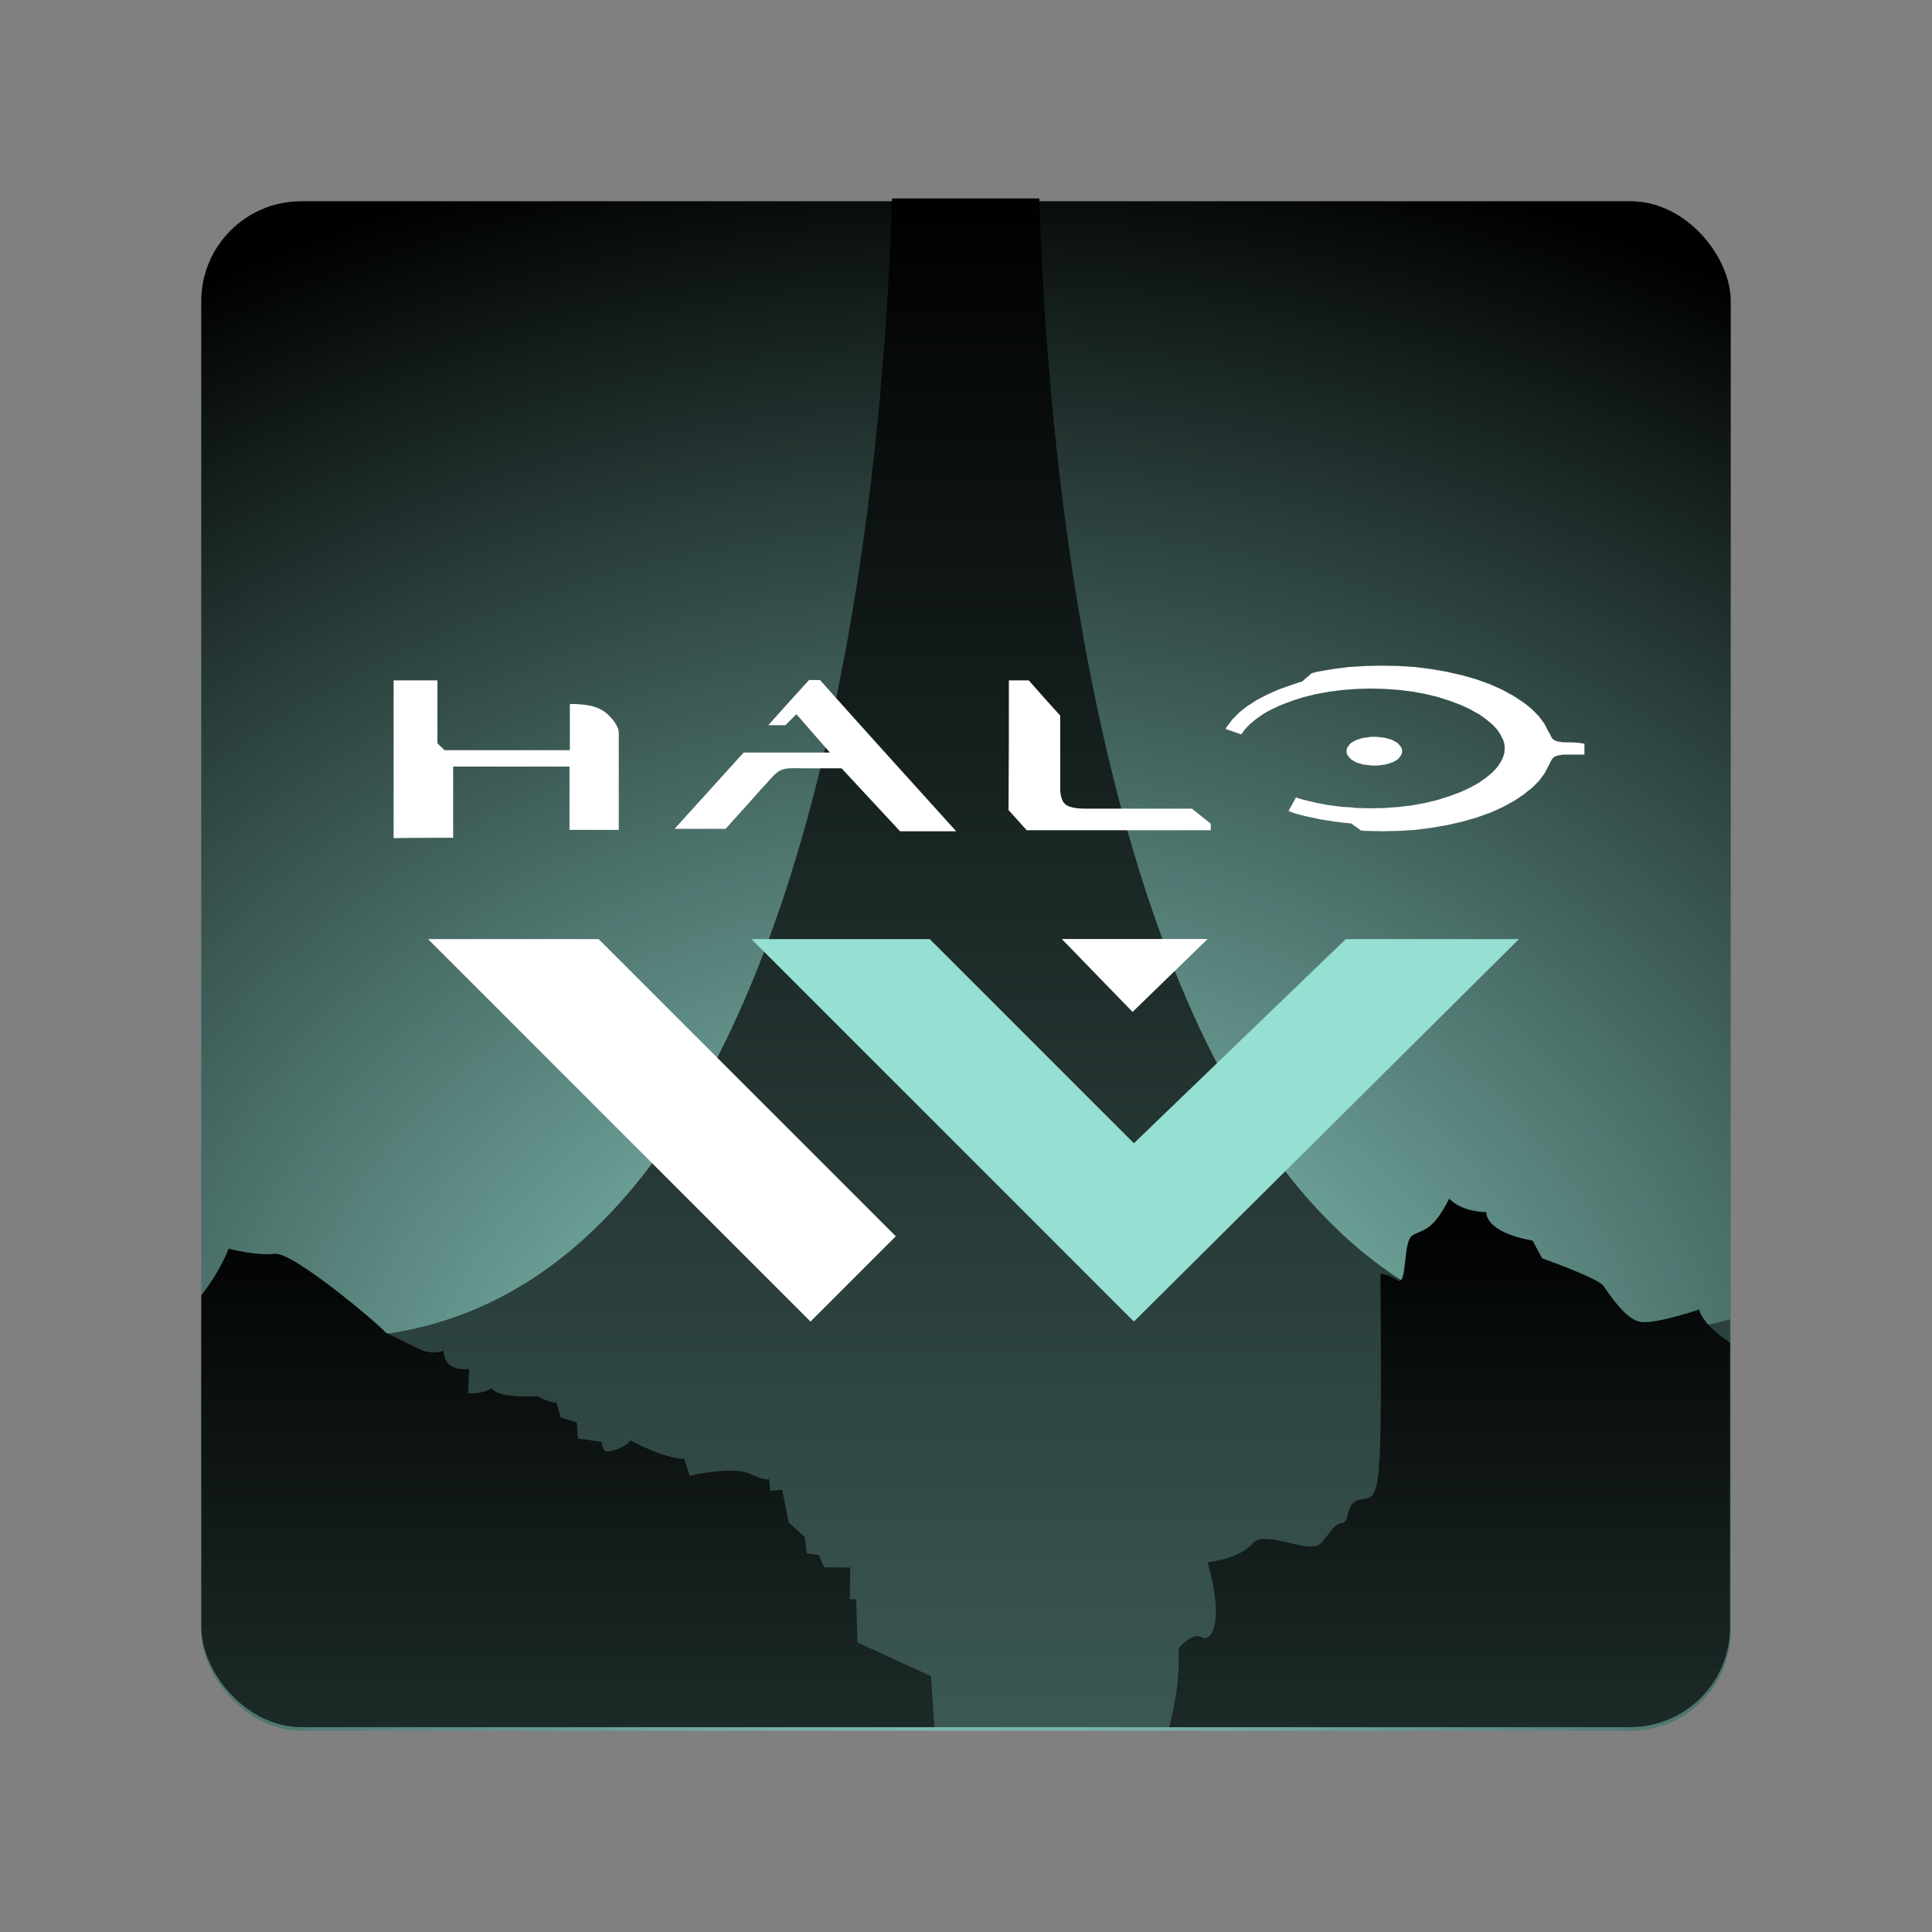 <?xml version="1.0" encoding="UTF-8" standalone="no"?>
<svg
   sodipodi:docname="halo_waypoint.svg"
   inkscape:version="1.2 (dc2aedaf03, 2022-05-15)"
   version="1.1"
   id="svg2"
   viewBox="0 0 192 192"
   height="192"
   width="192"
   inkscape:export-filename="/home/jphilippe/inkscape/icônes/delta-github/png/entrernom.png"
   inkscape:export-xdpi="96"
   inkscape:export-ydpi="96"
   xml:space="preserve"
   xmlns:inkscape="http://www.inkscape.org/namespaces/inkscape"
   xmlns:sodipodi="http://sodipodi.sourceforge.net/DTD/sodipodi-0.dtd"
   xmlns:xlink="http://www.w3.org/1999/xlink"
   xmlns="http://www.w3.org/2000/svg"
   xmlns:svg="http://www.w3.org/2000/svg"
   xmlns:rdf="http://www.w3.org/1999/02/22-rdf-syntax-ns#"
   xmlns:cc="http://creativecommons.org/ns#"
   xmlns:dc="http://purl.org/dc/elements/1.1/"><rect x="0" y="0" width="192" height="192" fill="#808080" stroke="none"/><sodipodi:namedview
     inkscape:document-rotation="0"
     inkscape:window-maximized="1"
     inkscape:window-y="0"
     inkscape:window-x="36"
     inkscape:window-height="1052"
     inkscape:window-width="1884"
     units="px"
     showgrid="false"
     inkscape:current-layer="layer1"
     inkscape:document-units="px"
     inkscape:cy="103"
     inkscape:cx="77.499998"
     inkscape:zoom="2.0000001"
     inkscape:pageshadow="2"
     inkscape:pageopacity="0.0"
     borderopacity="1.0"
     bordercolor="#666666"
     pagecolor="#ffffff"
     id="base"
     inkscape:snap-bbox="false"
     inkscape:object-paths="true"
     inkscape:snap-nodes="true"
     showguides="true"
     inkscape:guide-bbox="true"
     inkscape:snap-object-midpoints="true"
     inkscape:snap-center="true"
     inkscape:snap-global="false"
     inkscape:snap-intersection-paths="true"
     inkscape:snap-smooth-nodes="true"
     inkscape:snap-midpoints="true"
     inkscape:showpageshadow="0"
     inkscape:pagecheckerboard="0"
     inkscape:deskcolor="#d1d1d1" /><defs
     id="defs4"><linearGradient
       inkscape:collect="always"
       id="linearGradient2753"><stop
         style="stop-color:#96dfd3;stop-opacity:1;"
         offset="0"
         id="stop2749" /><stop
         style="stop-color:#000000;stop-opacity:1;"
         offset="1"
         id="stop2751" /></linearGradient><linearGradient
       inkscape:collect="always"
       id="linearGradient11889"><stop
         style="stop-color:#000000;stop-opacity:1;"
         offset="0"
         id="stop11885" /><stop
         style="stop-color:#96dfd3;stop-opacity:1;"
         offset="1"
         id="stop11887" /></linearGradient><linearGradient
       inkscape:collect="always"
       id="linearGradient10223"><stop
         style="stop-color:#000000;stop-opacity:1;"
         offset="0"
         id="stop10219" /><stop
         style="stop-color:#96dfd3;stop-opacity:1;"
         offset="1"
         id="stop10221" /></linearGradient><style
       id="style5930">
      .cls-1 {
        fill: none;
      }

      .cls-158, .cls-159, .cls-160, .cls-2, .cls-5, .cls-6, .cls-8 {
        isolation: isolate;
      }

      .cls-3 {
        clip-path: url(#clip-path);
      }

      .cls-107, .cls-109, .cls-111, .cls-4 {
        fill: #fff;
      }

      .cls-100, .cls-102, .cls-104, .cls-106, .cls-108, .cls-11, .cls-110, .cls-112, .cls-114, .cls-116, .cls-118, .cls-120, .cls-122, .cls-124, .cls-126, .cls-128, .cls-13, .cls-130, .cls-132, .cls-134, .cls-136, .cls-138, .cls-140, .cls-142, .cls-144, .cls-146, .cls-148, .cls-15, .cls-150, .cls-152, .cls-154, .cls-156, .cls-17, .cls-19, .cls-21, .cls-23, .cls-26, .cls-28, .cls-31, .cls-33, .cls-34, .cls-36, .cls-38, .cls-4, .cls-40, .cls-42, .cls-44, .cls-46, .cls-48, .cls-50, .cls-52, .cls-54, .cls-56, .cls-58, .cls-60, .cls-62, .cls-64, .cls-66, .cls-68, .cls-70, .cls-72, .cls-74, .cls-76, .cls-78, .cls-80, .cls-82, .cls-84, .cls-86, .cls-88, .cls-9, .cls-90, .cls-92, .cls-94, .cls-96, .cls-98 {
        fill-rule: evenodd;
      }

      .cls-5 {
        font-size: 14px;
      }

      .cls-5, .cls-6 {
        fill: #444;
        font-family: Arial-ItalicMT, Arial;
        font-style: italic;
      }

      .cls-6 {
        font-size: 13px;
      }

      .cls-7 {
        letter-spacing: -0.02em;
      }

      .cls-8 {
        font-size: 16px;
        font-family: Arial-BoldMT, Arial;
      }

      .cls-158, .cls-159, .cls-160, .cls-8 {
        font-weight: 700;
      }

      .cls-100, .cls-102, .cls-104, .cls-106, .cls-108, .cls-109, .cls-11, .cls-110, .cls-112, .cls-114, .cls-116, .cls-118, .cls-120, .cls-122, .cls-124, .cls-126, .cls-127, .cls-128, .cls-13, .cls-130, .cls-131, .cls-132, .cls-134, .cls-135, .cls-136, .cls-138, .cls-139, .cls-140, .cls-142, .cls-143, .cls-144, .cls-146, .cls-147, .cls-148, .cls-149, .cls-15, .cls-150, .cls-152, .cls-153, .cls-154, .cls-156, .cls-17, .cls-19, .cls-21, .cls-23, .cls-26, .cls-28, .cls-31, .cls-33, .cls-34, .cls-36, .cls-38, .cls-40, .cls-42, .cls-44, .cls-46, .cls-48, .cls-50, .cls-52, .cls-54, .cls-56, .cls-58, .cls-60, .cls-62, .cls-64, .cls-66, .cls-68, .cls-70, .cls-72, .cls-74, .cls-76, .cls-78, .cls-80, .cls-82, .cls-84, .cls-86, .cls-88, .cls-9, .cls-90, .cls-92, .cls-94, .cls-96, .cls-98 {
        fill-opacity: 0.5;
      }

      .cls-9 {
        fill: url(#Transparent_44_);
      }

      .cls-10 {
        fill: url(#Unnamed_Pattern_79);
      }

      .cls-11 {
        fill: url(#Transparent_77_);
      }

      .cls-12 {
        fill: #ececec;
      }

      .cls-13 {
        fill: url(#Transparent_78_);
      }

      .cls-115, .cls-117, .cls-119, .cls-14 {
        fill: #d8d8d8;
      }

      .cls-15 {
        fill: url(#Transparent_79_);
      }

      .cls-16 {
        fill: #d2d2d2;
      }

      .cls-17 {
        fill: url(#Transparent_80_);
      }

      .cls-18 {
        fill: #ccc;
      }

      .cls-19 {
        fill: url(#Transparent_90_);
      }

      .cls-121, .cls-20 {
        fill: #b1b5bd;
      }

      .cls-21 {
        fill: url(#Transparent_96_);
      }

      .cls-22 {
        fill: #a0a5af;
      }

      .cls-23 {
        fill: url(#Transparent_98_);
      }

      .cls-24 {
        fill: #979797;
      }

      .cls-25 {
        letter-spacing: -0.07em;
      }

      .cls-26 {
        fill: url(#Transparent_100_);
      }

      .cls-27 {
        fill: #83868c;
      }

      .cls-28 {
        fill: url(#Transparent_157_);
      }

      .cls-29 {
        fill: #56595b;
      }

      .cls-30 {
        letter-spacing: -0.04em;
      }

      .cls-31 {
        fill: url(#Transparent_158_);
      }

      .cls-158, .cls-159, .cls-160, .cls-32 {
        fill: #4a4a4a;
      }

      .cls-33 {
        fill: url(#Transparent_159_);
      }

      .cls-34 {
        fill: url(#Transparent_160_);
      }

      .cls-35 {
        fill: #fcecdc;
      }

      .cls-36 {
        fill: url(#Transparent_161_);
      }

      .cls-37 {
        fill: #f8c18c;
      }

      .cls-38 {
        fill: url(#Transparent_162_);
      }

      .cls-39 {
        fill: #ffd6d4;
      }

      .cls-40 {
        fill: url(#Transparent_163_);
      }

      .cls-139, .cls-141, .cls-41 {
        fill: #ff837d;
      }

      .cls-42 {
        fill: url(#Transparent_164_);
      }

      .cls-43 {
        fill: #ba6561;
      }

      .cls-44 {
        fill: url(#Transparent_165_);
      }

      .cls-45 {
        fill: #e0f4e0;
      }

      .cls-46 {
        fill: url(#Transparent_166_);
      }

      .cls-135, .cls-137, .cls-47 {
        fill: #98dc9a;
      }

      .cls-48 {
        fill: url(#Transparent_167_);
      }

      .cls-49 {
        fill: #71a372;
      }

      .cls-50 {
        fill: url(#Transparent_168_);
      }

      .cls-51 {
        fill: #d3b69a;
      }

      .cls-52 {
        fill: url(#Transparent_169_);
      }

      .cls-53 {
        fill: #8e6f60;
      }

      .cls-54 {
        fill: url(#Transparent_170_);
      }

      .cls-127, .cls-129, .cls-55 {
        fill: #9abeff;
      }

      .cls-56 {
        fill: url(#Transparent_171_);
      }

      .cls-57 {
        fill: #728dbe;
      }

      .cls-58 {
        fill: url(#Transparent_172_);
      }

      .cls-59 {
        fill: #fdf5d9;
      }

      .cls-60 {
        fill: url(#Transparent_173_);
      }

      .cls-131, .cls-133, .cls-61 {
        fill: #f9de81;
      }

      .cls-62 {
        fill: url(#Transparent_174_);
      }

      .cls-63 {
        fill: #c39a54;
      }

      .cls-64 {
        fill: url(#Transparent_175_);
      }

      .cls-153, .cls-155, .cls-65 {
        fill: #bd9aff;
      }

      .cls-66 {
        fill: url(#Transparent_176_);
      }

      .cls-67 {
        fill: #8c72bd;
      }

      .cls-68 {
        fill: url(#Transparent_177_);
      }

      .cls-69 {
        fill: #96dfd3;
      }

      .cls-70 {
        fill: url(#Transparent_178_);
      }

      .cls-71 {
        fill: #73ada4;
      }

      .cls-72 {
        fill: url(#Transparent_179_);
      }

      .cls-157, .cls-73 {
        fill: #ababff;
      }

      .cls-74 {
        fill: url(#Transparent_180_);
      }

      .cls-75 {
        fill: #54688c;
      }

      .cls-76 {
        fill: url(#Transparent_181_);
      }

      .cls-77 {
        fill: #ffb0ac;
      }

      .cls-78 {
        fill: url(#Transparent_182_);
      }

      .cls-79 {
        fill: #f58f8a;
      }

      .cls-80 {
        fill: url(#Transparent_183_);
      }

      .cls-81 {
        fill: #f4806d;
      }

      .cls-82 {
        fill: url(#Transparent_184_);
      }

      .cls-83 {
        fill: #e85e5c;
      }

      .cls-84 {
        fill: url(#Transparent_185_);
      }

      .cls-85 {
        fill: #dc505e;
      }

      .cls-86 {
        fill: url(#Transparent_186_);
      }

      .cls-87 {
        fill: #b02a3c;
      }

      .cls-88 {
        fill: url(#Transparent_187_);
      }

      .cls-89 {
        fill: #7a1b1c;
      }

      .cls-90 {
        fill: url(#Transparent_188_);
      }

      .cls-91 {
        fill: #511119;
      }

      .cls-92 {
        fill: url(#Transparent_189_);
      }

      .cls-93 {
        fill: #f1e9e0;
      }

      .cls-94 {
        fill: url(#Transparent_190_);
      }

      .cls-95 {
        fill: #d7d0b8;
      }

      .cls-96 {
        fill: url(#Transparent_191_);
      }

      .cls-97 {
        fill: #e2c9b0;
      }

      .cls-98 {
        fill: url(#Transparent_192_);
      }

      .cls-99 {
        fill: #d4b79a;
      }

      .cls-100 {
        fill: url(#Transparent_193_);
      }

      .cls-101 {
        fill: #bf9e73;
      }

      .cls-102 {
        fill: url(#Transparent_194_);
      }

      .cls-103 {
        fill: #d4c6b8;
      }

      .cls-104 {
        fill: url(#Transparent_195_);
      }

      .cls-105 {
        fill: #d6c8ba;
      }

      .cls-106 {
        fill: url(#Transparent_196_);
      }

      .cls-107 {
        fill-opacity: 0.7;
      }

      .cls-108 {
        fill: url(#Transparent_197_);
      }

      .cls-110 {
        fill: url(#Transparent_198_);
      }

      .cls-111, .cls-113, .cls-121, .cls-125 {
        fill-opacity: 0.25;
      }

      .cls-112 {
        fill: url(#Transparent_199_);
      }

      .cls-113 {
        fill: #f4f2f2;
      }

      .cls-114 {
        fill: url(#Transparent_200_);
      }

      .cls-115 {
        fill-opacity: 0.3;
      }

      .cls-116 {
        fill: url(#Transparent_201_);
      }

      .cls-117 {
        fill-opacity: 0.1;
      }

      .cls-118 {
        fill: url(#Transparent_202_);
      }

      .cls-119 {
        fill-opacity: 0.2;
      }

      .cls-120 {
        fill: url(#Transparent_203_);
      }

      .cls-122 {
        fill: url(#Transparent_204_);
      }

      .cls-123 {
        fill-opacity: 0.15;
      }

      .cls-124 {
        fill: url(#Transparent_205_);
      }

      .cls-126 {
        fill: url(#Transparent_206_);
      }

      .cls-128 {
        fill: url(#Transparent_207_);
      }

      .cls-129, .cls-133, .cls-137, .cls-141, .cls-145, .cls-151, .cls-155, .cls-157 {
        fill-opacity: 0.75;
      }

      .cls-130 {
        fill: url(#Transparent_208_);
      }

      .cls-132 {
        fill: url(#Transparent_209_);
      }

      .cls-134 {
        fill: url(#Transparent_210_);
      }

      .cls-136 {
        fill: url(#Transparent_211_);
      }

      .cls-138 {
        fill: url(#Transparent_212_);
      }

      .cls-140 {
        fill: url(#Transparent_213_);
      }

      .cls-142 {
        fill: url(#Transparent_214_);
      }

      .cls-143, .cls-145 {
        fill: #f9c28c;
      }

      .cls-144 {
        fill: url(#Transparent_215_);
      }

      .cls-146 {
        fill: url(#Transparent_216_);
      }

      .cls-147, .cls-151 {
        fill: #99cdcd;
      }

      .cls-148 {
        fill: url(#Transparent_217_);
      }

      .cls-149 {
        fill: #719898;
      }

      .cls-150 {
        fill: url(#Transparent_218_);
      }

      .cls-152 {
        fill: url(#Transparent_219_);
      }

      .cls-154 {
        fill: url(#Transparent_220_);
      }

      .cls-156 {
        fill: url(#Transparent_221_);
      }

      .cls-158, .cls-159, .cls-160 {
        font-size: 72px;
        font-family: NowAlt-Bold, Now Alt;
      }

      .cls-158, .cls-161 {
        letter-spacing: 0.03em;
      }

      .cls-159 {
        letter-spacing: 0.03em;
      }

      .cls-160 {
        letter-spacing: -0.03em;
      }
    </style><clipPath
       clipPathUnits="userSpaceOnUse"
       id="clipPath11895"><rect
         style="opacity:1;fill:#96dfd3;fill-opacity:1;fill-rule:evenodd;stroke:none;stroke-width:1.569;stroke-opacity:1"
         width="240"
         height="240"
         x="-24"
         y="836.362"
         rx="15.686"
         id="rect11897"
         ry="15.686" /></clipPath><clipPath
       clipPathUnits="userSpaceOnUse"
       id="clipPath11901"><rect
         style="opacity:1;fill:#96dfd3;fill-opacity:1;fill-rule:evenodd;stroke:none;stroke-width:1.569;stroke-opacity:1"
         width="240"
         height="240"
         x="-24"
         y="836.362"
         rx="15.686"
         id="rect11903"
         ry="15.686" /></clipPath><linearGradient
       inkscape:collect="always"
       xlink:href="#linearGradient11889"
       id="linearGradient1806"
       gradientUnits="userSpaceOnUse"
       x1="102.82"
       y1="992.76"
       x2="102.82"
       y2="1434.506" /><linearGradient
       inkscape:collect="always"
       xlink:href="#linearGradient10223"
       id="linearGradient1808"
       gradientUnits="userSpaceOnUse"
       x1="96"
       y1="836.362"
       x2="96"
       y2="1442.373" /><radialGradient
       inkscape:collect="always"
       xlink:href="#linearGradient2753"
       id="radialGradient2471"
       cx="1548.541"
       cy="649.94"
       fx="1548.541"
       fy="649.94"
       r="120"
       gradientUnits="userSpaceOnUse"
       gradientTransform="matrix(1.343,-6.4457921e-7,6.828668e-7,1.128,-1983.658,274.548)" /></defs><g
     transform="translate(0,-860.362)"
     id="layer1"
     inkscape:groupmode="layer"
     inkscape:label="Calque 1"><rect
       style="fill:url(#radialGradient2471);fill-opacity:1;fill-rule:evenodd;stroke:none;stroke-width:0.993;stroke-opacity:1"
       width="152"
       height="152"
       x="20"
       y="880.362"
       rx="9.935"
       id="rect1776"
       ry="9.935" /><path
       id="path1778"
       style="fill:url(#linearGradient1808);fill-opacity:1;fill-rule:evenodd;stroke:none;stroke-width:1;stroke-linecap:round;stroke-linejoin:round;stroke-dasharray:none;stroke-dashoffset:6;stop-color:#000000"
       d="M 247.78,998.54 C 103.276,1082.29 107.417,823.416 107.417,823.416 H 84.583 c 0,0 4.141,258.874 -140.363,175.124 178.896,249.486 302.45,2.236 303.56,0 z"
       sodipodi:nodetypes="ccccc"
       clip-path="url(#clipPath11895)"
       transform="matrix(0.633,0,0,0.633,35.2,350.666)" /><polygon
       class="st0"
       points="261.7,76.7 255.1,76.7 269.9,91.5 273.2,88.2 "
       id="polygon1780"
       transform="matrix(2.568,0,0,2.568,-612.555,756.725)"
       style="fill:#ffffff" /><g
       id="g1784"
       transform="matrix(2.132,0,0,2.132,-486.965,790.153)"
       style="fill:#ffffff"><polygon
         class="st0"
         points="277.9,76.7 281.2,80.1 284.7,76.7 "
         id="polygon1782"
         style="fill:#ffffff" /></g><polygon
       class="st1"
       points="281.1,84.6 273.2,76.7 266.3,76.7 281.1,91.5 296,76.7 289.3,76.7 "
       id="polygon1786"
       style="fill:#96dfd3;fill-opacity:1"
       transform="matrix(2.568,0,0,2.568,-609.18,756.725)" /><path
       class="st0"
       d="m 45.034,943.617 c 0,-2.346 0,-4.727 0,-7.073 3.843,0 7.719,0 11.562,0 0,2.108 0,4.183 0,6.291 1.632,0 3.265,0 4.897,0 0,-3.435 0,-6.257 0,-9.658 0,-0.748 -0.952,-1.87 -1.734,-2.278 -0.578,-0.34 -1.496,-0.578 -3.129,-0.578 0,1.53 0,3.061 0,4.591 -4.149,0 -8.297,0 -12.446,0 -0.238,-0.238 -0.476,-0.442 -0.714,-0.68 0,-2.074 0,-4.149 0,-6.257 -1.462,0 -2.891,0 -4.353,0 0,5.237 0,10.44 0,15.677 1.938,-0.034 3.911,-0.034 5.917,-0.034 z"
       id="path1788"
       style="fill:#ffffff;stroke-width:0.34" /><path
       class="st0"
       d="m 118.454,940.727 c -3.707,0 -6.733,0 -10.44,0 -0.646,0 -1.632,-0.034 -2.108,-0.408 -0.442,-0.34 -0.544,-1.054 -0.544,-1.632 0,-2.516 0,-4.693 0,-7.209 -1.054,-1.156 -2.108,-2.346 -3.129,-3.503 -0.646,0 -1.292,0 -1.972,0 0,4.285 0,8.604 -0.034,12.888 0.612,0.68 1.19,1.326 1.802,2.006 6.087,0 12.174,0 18.295,0 0,-0.204 0,-0.442 0,-0.646 -0.646,-0.51 -1.258,-1.02 -1.87,-1.496 z"
       id="path1790"
       style="fill:#ffffff;stroke-width:0.34" /><path
       class="st0"
       d="m 67.036,942.733 c 1.7,0 3.367,0 5.067,0 1.19,-1.326 2.38,-2.618 3.537,-3.945 0.68,-0.68 0.952,-1.122 1.598,-1.666 0.612,-0.51 1.53,-0.408 2.312,-0.408 1.36,0 2.72,0 4.081,0 1.938,2.074 3.877,4.183 5.815,6.257 1.87,0 3.707,0 5.577,0 -4.523,-4.999 -9.046,-9.998 -13.535,-15.031 -0.374,0 -0.714,0 -1.088,0 -1.36,1.496 -2.72,2.993 -4.047,4.489 0.578,0 1.156,0 1.7,0 0.374,-0.374 0.714,-0.714 1.088,-1.088 1.122,1.258 2.211,2.55 3.333,3.809 -2.857,0 -5.713,0 -8.57,0 -2.312,2.55 -4.591,5.067 -6.869,7.583 z"
       id="path1792"
       style="fill:#ffffff;stroke-width:0.34" /><path
       class="st0"
       d="m 155.283,934.13 c -0.17,-0.034 -0.374,-0.068 -0.544,-0.102 -0.102,-0.034 -0.17,-0.068 -0.272,-0.102 -0.068,-0.068 -0.17,-0.136 -0.238,-0.204 -0.102,-0.204 -0.204,-0.442 -0.34,-0.646 -0.136,-0.272 -0.272,-0.51 -0.408,-0.782 -0.17,-0.238 -0.374,-0.51 -0.544,-0.748 -0.238,-0.238 -0.476,-0.476 -0.714,-0.714 -0.272,-0.238 -0.578,-0.476 -0.85,-0.68 -0.34,-0.204 -0.646,-0.442 -0.986,-0.646 -0.374,-0.204 -0.748,-0.408 -1.122,-0.612 -0.408,-0.17 -0.816,-0.374 -1.224,-0.544 -0.442,-0.17 -0.884,-0.306 -1.326,-0.476 -0.476,-0.136 -0.952,-0.272 -1.428,-0.408 -0.51,-0.102 -0.986,-0.238 -1.496,-0.34 -0.51,-0.102 -1.054,-0.17 -1.564,-0.272 -0.544,-0.068 -1.088,-0.136 -1.598,-0.204 -0.544,-0.034 -1.088,-0.068 -1.632,-0.102 -0.544,0 -1.088,-0.034 -1.666,-0.034 -0.544,0 -1.088,0.034 -1.666,0.034 -0.544,0.034 -1.088,0.068 -1.632,0.102 -0.544,0.068 -1.088,0.136 -1.598,0.204 -0.51,0.102 -1.054,0.17 -1.564,0.272 -0.17,0.034 -0.34,0.102 -0.51,0.136 -0.306,0.272 -0.646,0.544 -0.952,0.816 -0.34,0.102 -0.68,0.238 -1.02,0.34 -0.408,0.136 -0.85,0.306 -1.258,0.442 -0.374,0.17 -0.782,0.34 -1.156,0.51 -0.34,0.17 -0.714,0.374 -1.054,0.544 -0.306,0.204 -0.612,0.408 -0.952,0.612 -0.272,0.204 -0.544,0.408 -0.816,0.646 -0.238,0.238 -0.442,0.442 -0.68,0.68 -0.17,0.238 -0.34,0.476 -0.544,0.714 -0.034,0.068 -0.102,0.17 -0.136,0.238 l 1.564,0.544 c 0.102,-0.17 0.238,-0.306 0.34,-0.476 0.17,-0.17 0.306,-0.34 0.476,-0.51 0.204,-0.17 0.408,-0.34 0.612,-0.51 0.238,-0.17 0.476,-0.34 0.714,-0.51 0.272,-0.17 0.578,-0.34 0.85,-0.476 0.306,-0.136 0.646,-0.306 0.952,-0.442 0.374,-0.136 0.714,-0.272 1.088,-0.408 0.374,-0.136 0.782,-0.238 1.156,-0.374 0.408,-0.102 0.816,-0.204 1.258,-0.306 0.442,-0.068 0.884,-0.17 1.292,-0.238 0.442,-0.068 0.918,-0.102 1.36,-0.17 0.476,-0.034 0.918,-0.068 1.394,-0.102 0.476,0 0.918,-0.034 1.394,-0.034 0.476,0 0.918,0.034 1.394,0.034 0.476,0.034 0.918,0.068 1.394,0.102 0.442,0.068 0.918,0.102 1.36,0.17 0.442,0.068 0.884,0.17 1.292,0.238 0.408,0.102 0.816,0.204 1.258,0.306 0.374,0.136 0.782,0.238 1.156,0.374 0.374,0.136 0.714,0.272 1.088,0.408 0.306,0.136 0.646,0.306 0.952,0.442 0.272,0.17 0.578,0.34 0.85,0.476 0.238,0.17 0.476,0.34 0.714,0.51 0.204,0.17 0.408,0.34 0.612,0.51 0.17,0.17 0.306,0.34 0.476,0.51 0.102,0.17 0.238,0.34 0.34,0.51 0.068,0.17 0.136,0.306 0.238,0.476 0.034,0.136 0.102,0.306 0.136,0.442 0,0.136 0.034,0.272 0.034,0.442 0,0.136 -0.034,0.272 -0.034,0.442 -0.034,0.136 -0.102,0.306 -0.136,0.442 -0.068,0.17 -0.136,0.306 -0.238,0.476 -0.102,0.17 -0.238,0.34 -0.34,0.51 -0.17,0.17 -0.306,0.34 -0.476,0.51 -0.204,0.17 -0.408,0.34 -0.612,0.51 -0.238,0.17 -0.476,0.34 -0.714,0.51 -0.272,0.17 -0.578,0.306 -0.85,0.476 -0.306,0.136 -0.646,0.306 -0.952,0.442 -0.374,0.136 -0.714,0.272 -1.088,0.408 -0.374,0.136 -0.782,0.238 -1.156,0.374 -0.408,0.102 -0.816,0.204 -1.258,0.306 -0.442,0.068 -0.884,0.17 -1.292,0.238 -0.442,0.068 -0.884,0.102 -1.36,0.17 -0.476,0.034 -0.918,0.068 -1.394,0.102 -0.476,0 -0.918,0.034 -1.394,0.034 -0.476,0 -0.918,-0.034 -1.394,-0.034 -0.102,0 -0.204,0 -0.306,-0.034 -0.374,-0.034 -0.714,-0.068 -1.088,-0.068 -0.442,-0.068 -0.918,-0.102 -1.36,-0.17 -0.442,-0.068 -0.884,-0.17 -1.292,-0.238 -0.408,-0.102 -0.816,-0.204 -1.258,-0.306 -0.238,-0.068 -0.51,-0.136 -0.748,-0.238 l -0.748,1.36 c 0,0 0.204,0.068 0.374,0.136 0.442,0.17 0.85,0.238 1.326,0.374 0.476,0.102 0.952,0.204 1.428,0.306 0.51,0.068 0.986,0.17 1.496,0.238 0.51,0.068 1.02,0.136 1.53,0.17 0.034,0 0.068,0 0.068,0 0.34,0.238 0.646,0.476 0.986,0.714 0.136,0 0.306,0.034 0.442,0.034 0.544,0 1.088,0.034 1.666,0.034 0.544,0 1.088,-0.034 1.666,-0.034 0.544,-0.034 1.088,-0.068 1.632,-0.102 0.544,-0.068 1.088,-0.136 1.598,-0.204 0.51,-0.102 1.054,-0.17 1.564,-0.272 0.51,-0.102 0.986,-0.238 1.496,-0.34 0.476,-0.136 0.952,-0.272 1.428,-0.408 0.442,-0.17 0.884,-0.306 1.326,-0.476 0.408,-0.17 0.816,-0.374 1.224,-0.544 0.374,-0.204 0.748,-0.408 1.122,-0.612 0.34,-0.204 0.646,-0.442 0.986,-0.646 0.272,-0.238 0.578,-0.476 0.85,-0.68 0.238,-0.238 0.476,-0.476 0.714,-0.714 0.17,-0.238 0.374,-0.51 0.544,-0.748 0.136,-0.272 0.272,-0.51 0.408,-0.782 0.102,-0.204 0.204,-0.442 0.34,-0.646 0.068,-0.068 0.17,-0.136 0.238,-0.204 0.102,-0.034 0.17,-0.068 0.272,-0.102 0.17,-0.034 0.374,-0.068 0.544,-0.102 0.714,0 1.428,0 2.142,0 0,-0.374 0,-0.748 0,-1.088 -0.748,-0.136 -1.462,-0.136 -2.176,-0.136 z"
       id="path1794"
       style="fill:#ffffff;stroke-width:0.34" /><path
       class="st0"
       d="m 134.029,935.558 c 0.034,0.034 0.068,0.068 0.102,0.136 0.034,0.034 0.102,0.068 0.136,0.136 0.068,0.034 0.102,0.068 0.17,0.102 0.068,0.034 0.136,0.068 0.17,0.102 0.068,0.034 0.136,0.068 0.204,0.102 0.068,0.034 0.136,0.068 0.204,0.068 0.068,0.034 0.17,0.034 0.238,0.068 0.068,0.034 0.17,0.034 0.238,0.068 0.102,0 0.17,0.034 0.272,0.034 0.102,0 0.17,0.034 0.272,0.034 0.102,0 0.17,0 0.272,0.034 0.102,0 0.17,0 0.272,0 0.102,0 0.17,0 0.272,0 0.102,0 0.17,0 0.272,-0.034 0.102,0 0.17,-0.034 0.272,-0.034 0.102,0 0.17,-0.034 0.272,-0.034 0.068,-0.034 0.17,-0.034 0.238,-0.068 0.068,-0.034 0.17,-0.034 0.238,-0.068 0.068,-0.034 0.136,-0.068 0.204,-0.068 0.068,-0.034 0.136,-0.068 0.204,-0.102 0.068,-0.034 0.136,-0.068 0.17,-0.102 0.068,-0.034 0.102,-0.068 0.17,-0.102 0.034,-0.034 0.102,-0.068 0.136,-0.136 0.034,-0.034 0.068,-0.068 0.102,-0.136 0.034,-0.034 0.068,-0.102 0.102,-0.136 0.034,-0.034 0.034,-0.102 0.068,-0.136 0,-0.034 0.034,-0.102 0.034,-0.136 0,-0.102 0,-0.17 0,-0.272 0,-0.034 -0.034,-0.102 -0.034,-0.136 -0.034,-0.034 -0.034,-0.102 -0.068,-0.136 -0.034,-0.034 -0.068,-0.102 -0.102,-0.136 -0.034,-0.034 -0.068,-0.068 -0.102,-0.136 -0.034,-0.034 -0.102,-0.068 -0.136,-0.136 -0.068,-0.034 -0.102,-0.068 -0.17,-0.102 -0.068,-0.034 -0.136,-0.068 -0.17,-0.102 -0.068,-0.034 -0.136,-0.068 -0.204,-0.102 -0.068,-0.034 -0.136,-0.068 -0.204,-0.068 -0.068,-0.034 -0.17,-0.034 -0.238,-0.068 -0.068,-0.034 -0.17,-0.034 -0.238,-0.068 -0.102,0 -0.17,-0.034 -0.272,-0.034 -0.102,0 -0.17,-0.034 -0.272,-0.034 -0.102,0 -0.17,0 -0.272,-0.034 -0.102,0 -0.17,0 -0.272,0 -0.102,0 -0.17,0 -0.272,0 -0.102,0 -0.17,0 -0.272,0.034 -0.102,0 -0.17,0.034 -0.272,0.034 -0.102,0 -0.17,0.034 -0.272,0.034 -0.068,0.034 -0.17,0.034 -0.238,0.068 -0.068,0.034 -0.17,0.034 -0.238,0.068 -0.068,0.034 -0.136,0.068 -0.204,0.068 -0.068,0.034 -0.136,0.068 -0.204,0.102 -0.068,0.034 -0.136,0.068 -0.17,0.102 -0.068,0.034 -0.102,0.068 -0.17,0.102 -0.034,0.034 -0.102,0.068 -0.136,0.136 -0.034,0.034 -0.068,0.068 -0.102,0.136 -0.034,0.034 -0.068,0.102 -0.102,0.136 -0.034,0.034 -0.034,0.102 -0.068,0.136 0,0.034 -0.034,0.102 -0.034,0.136 0,0.102 0,0.17 0,0.272 0,0.034 0.034,0.102 0.034,0.136 0.034,0.034 0.034,0.102 0.068,0.136 0.034,0.034 0.068,0.102 0.102,0.136 z"
       id="path1796"
       style="fill:#ffffff;stroke-width:0.34" /><path
       id="path1804"
       style="fill:url(#linearGradient1806);fill-opacity:1;fill-rule:evenodd;stroke:none;stroke-width:1;stroke-linecap:round;stroke-linejoin:round;stroke-dasharray:none;stroke-dashoffset:6;stroke-opacity:1;stop-color:#000000"
       d="M 91.5,1082.424 90.562,1068.362 79,1063.049 l -0.188,-6.75 h -1 l 0.062,-5 -4.094,-0.031 -0.844,-1.938 -1.875,-0.25 -0.312,-2.562 -2.531,-2.281 -1.031,-5.156 -1.875,0.188 -0.17,-1.864 c -0.707,0.354 -3.182,-0.884 -3.182,-0.884 -2.828,-1.149 -9.281,0.354 -9.281,0.354 l -0.884,-2.652 c -2.917,0.088 -8.441,-2.873 -8.441,-2.873 -0.884,1.193 -3.049,1.768 -3.712,1.724 -0.663,-0.044 -0.795,-1.503 -0.795,-1.503 l -3.757,-0.53 -0.133,-2.475 -2.563,-0.84 -0.619,-2.298 c -1.016,0.088 -3.005,-1.016 -3.005,-1.016 -6.983,0.309 -7.115,-1.282 -7.115,-1.282 -1.591,1.016 -3.757,0.795 -3.757,0.795 l 0.133,-3.779 c -4.243,0.42 -3.977,-2.895 -3.977,-2.895 0,0 -1.768,0.795 -3.889,-0.265 -2.121,-1.061 -5.215,-2.563 -5.215,-2.563 -0.884,-1.149 -14.584,-12.728 -17.413,-12.374 -2.828,0.353 -7.248,-0.795 -7.248,-0.795 -2.21,5.48 -6.187,9.546 -6.187,9.546 v 71.771 z m 137.375,-60.937 c -17,-5.125 -17.715,-10.688 -17.715,-10.688 0,0 -6.806,2.298 -9.192,1.945 -2.386,-0.354 -4.95,-4.42 -5.834,-5.657 -0.884,-1.237 -9.634,-4.331 -9.634,-4.331 l -1.503,-2.784 c -7.69,-1.37 -7.248,-4.464 -7.248,-4.464 -4.154,-0.088 -5.834,-2.121 -5.834,-2.121 -2.652,5.303 -4.243,4.817 -5.789,5.789 -1.547,0.972 -0.751,8.088 -2.342,7.027 -1.591,-1.06 -2.659,-0.965 -2.659,-0.965 0.25,35 0.007,34.907 -2.91,35.349 -2.917,0.442 -1.679,3.447 -3.094,3.712 -1.414,0.265 -1.591,1.237 -3.359,3.182 -1.768,1.944 -8.839,-2.299 -10.783,0.088 -1.945,2.386 -6.983,2.917 -6.983,2.917 2.74,9.723 0.442,12.639 -0.972,11.756 -1.414,-0.884 -3.624,1.768 -3.624,1.768 0.53,7.601 -2.652,16.44 -2.652,16.44 H 228 Z"
       clip-path="url(#clipPath11901)"
       transform="matrix(0.633,0,0,0.633,35.2,350.666)" /></g><style
     type="text/css"
     id="style853">
	.st0{fill:#FFFFFF;}
</style><style
     type="text/css"
     id="style853-9">
	.st0{fill:#FFFFFF;}
</style><style
     type="text/css"
     id="style853-3">
	.st0{fill:#FFFFFF;}
</style><style
     type="text/css"
     id="style215">
	.st0{fill:#EBEBEB;}
	.st1{fill:url(#SVGID_1_);}
	.st2{fill:#C8C8C8;}
</style></svg>
